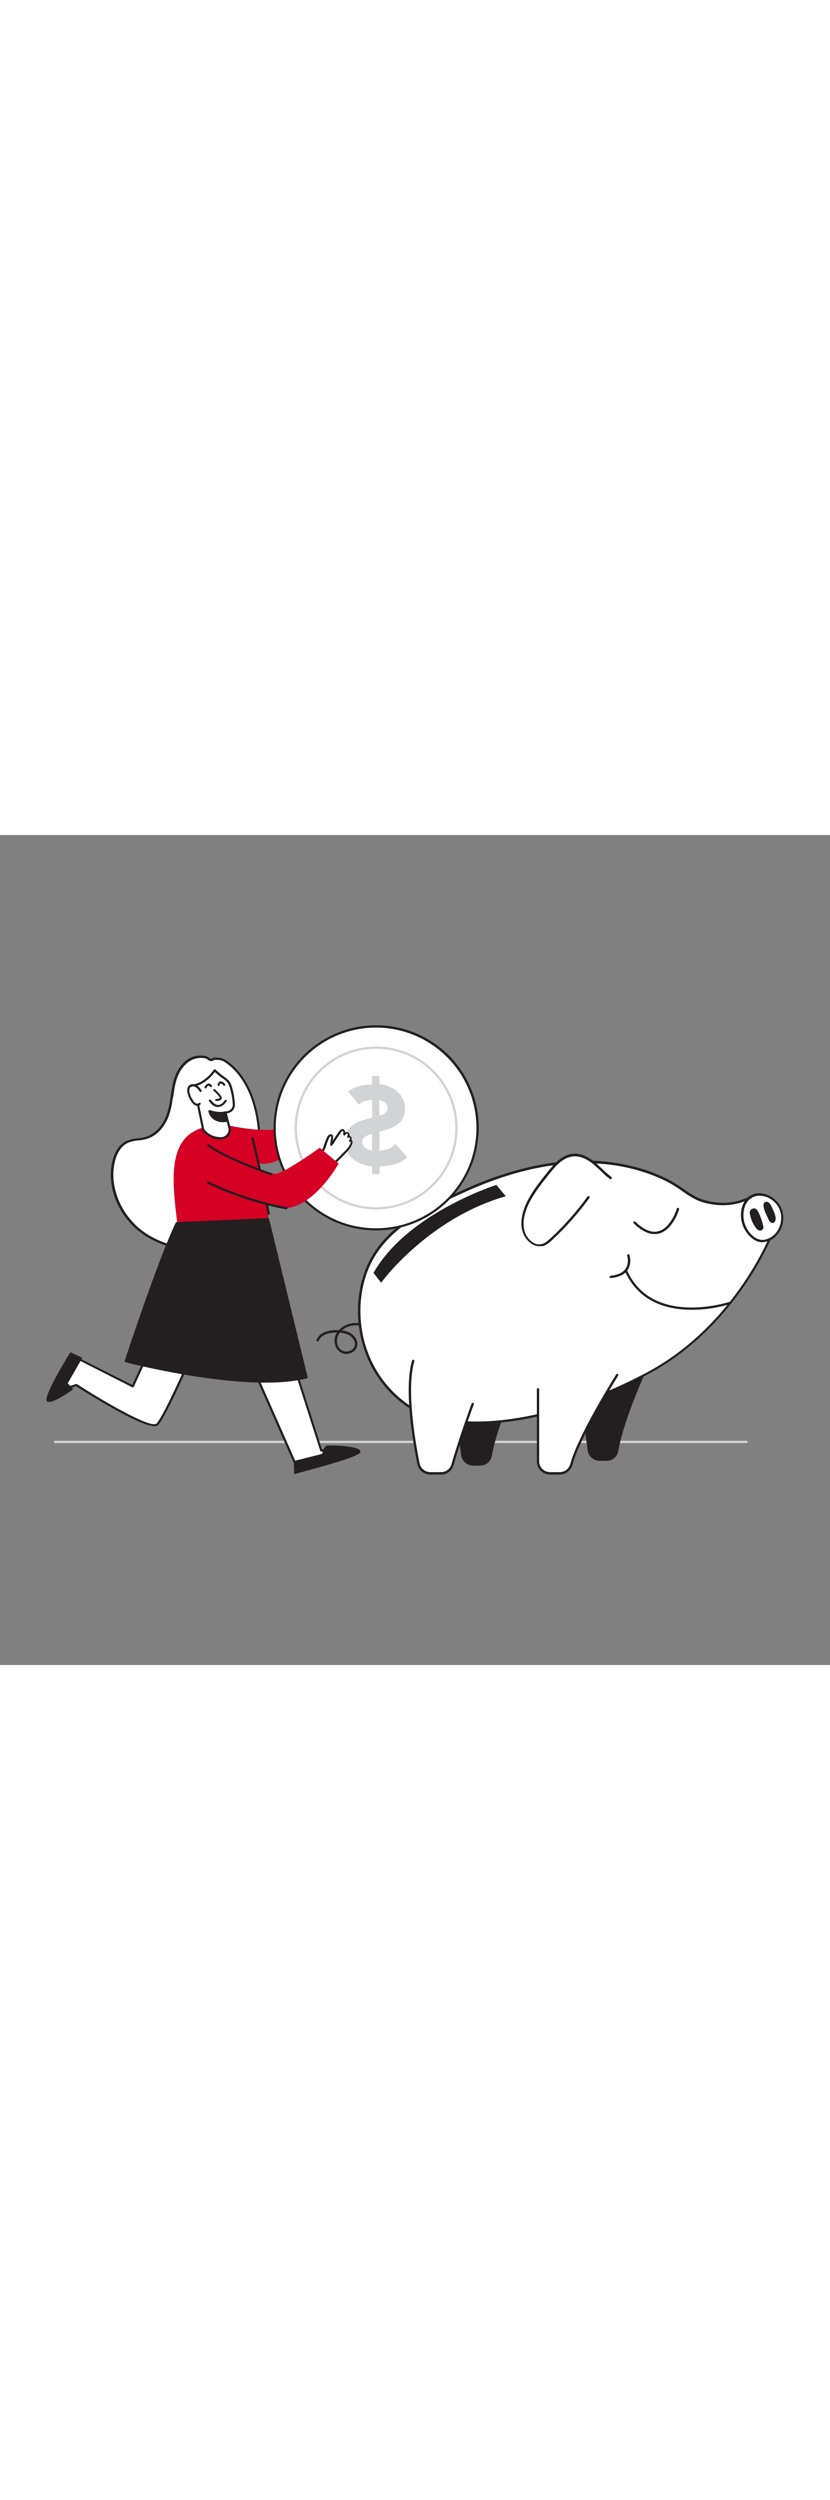 <svg version="1.1" id="Layer_1" xmlns="http://www.w3.org/2000/svg" xmlns:xlink="http://www.w3.org/1999/xlink" x="0px" y="0px" viewBox="0 0 500 500" style="width: 166px;" xml:space="preserve" data-imageid="savings-50" imageName="Savings" class="illustrations_image">
<rect x="0" y="0" width="500" height="500" fill="#808080" stroke="none"/>
<style type="text/css">
	.st0_savings-50{fill:#D1D3D4;}
	.st1_savings-50{fill:#231F20;}
	.st2_savings-50{fill:#FFFFFF;}
	.st3_savings-50{fill:#68E1FD;}
</style>
<path id="floor_savings-50" class="st0_savings-50" d="M449.5,366.3H33.2c-0.4,0-0.7-0.4-0.6-0.8c0-0.3,0.3-0.6,0.6-0.6h416.4c0.4,0,0.8,0.2,0.8,0.6&#xA;&#9;c0,0.4-0.2,0.8-0.6,0.8C449.6,366.3,449.6,366.3,449.5,366.3z"/>
<g id="piggy_bank_savings-50">
	<path class="st1_savings-50" d="M208.6,312.6c-1.5,0-2.9-0.5-4.1-1.4c-3.2-2.5-3.9-7.8-1.5-11.5c-2.4,0-9.1,0.2-11,4.9&#xA;&#9;&#9;c-0.2,0.4-0.6,0.5-0.9,0.4c-0.4-0.1-0.5-0.5-0.4-0.9c0,0,0,0,0,0c1.5-3.9,6.2-6,12.6-5.8h0.8c2.5-2.6,5.9-4.1,9.4-4.3&#xA;&#9;&#9;c4.2-0.3,8.3,0.9,11.7,2.1c0.4,0.1,0.6,0.5,0.4,0.9c-0.1,0.4-0.5,0.6-0.9,0.4c-3.3-1.1-7.2-2.3-11.1-2c-2.8,0.1-5.5,1.2-7.7,3&#xA;&#9;&#9;c2,0.2,3.9,0.8,5.6,1.9c2.8,1.8,4.3,4.9,3.6,7.7c-0.5,2-2,3.5-4,4.1C210.3,312.4,209.4,312.6,208.6,312.6z M204.7,299.8&#xA;&#9;&#9;c-0.2,0.2-0.3,0.4-0.5,0.7c-2,3.2-1.5,7.6,1.2,9.6c1.5,1.1,3.5,1.3,5.2,0.7c1.5-0.4,2.6-1.6,3.1-3.1c0.6-2.4-1.1-4.9-3-6.2&#xA;&#9;&#9;C208.9,300.5,206.8,299.9,204.7,299.8L204.7,299.8z"/>
	<path class="st1_savings-50" d="M391.1,318.6c0,0-15.1,31.9-18.6,52.4c-0.6,3.5-3.6,6-7.1,6h-4.2c-3.6,0-6.7-2.7-7.2-6.3l-6-45.3"/>
	<path class="st1_savings-50" d="M314.9,321.6c0,0-15,32-18.6,52.3c-0.6,3.5-3.6,6-7.1,6h-4.2c-3.6,0-6.7-2.7-7.2-6.3l-5.9-45.3"/>
	<path class="st2_savings-50" d="M243.9,342.5c-29.2-21.8-33.7-60.7-20.4-86.2c11.5-21.9,35.8-32.8,57.4-42.5c23.2-10.4,48.3-17.5,73.9-17&#xA;&#9;&#9;c16.6,0.3,33.4,3.9,48.2,11.6c7,3.6,13,9.8,20.5,12c9.3,2.8,18.6,2.6,27.5-1.6l14.1,21.2c0,0-21,55.5-75.2,84.3&#xA;&#9;&#9;S273.1,364.3,243.9,342.5z"/>
	<path class="st1_savings-50" d="M287.1,354.7c-18,0-33.2-3.8-43.7-11.6c-29.8-22.3-33.8-61.8-20.6-87.1c11.6-22.1,36-33.1,57.6-42.8&#xA;&#9;&#9;c26.2-11.8,51.2-17.5,74.3-17.1c17.6,0.4,34.4,4.4,48.5,11.7c2.8,1.5,5.5,3.3,8.1,5.1c3.9,2.7,7.9,5.5,12.3,6.8&#xA;&#9;&#9;c9.6,2.9,18.7,2.4,27-1.5c0.3-0.1,0.7,0,0.9,0.2l14.1,21.2c0.1,0.2,0.2,0.4,0.1,0.6c-0.2,0.6-21.7,56-75.5,84.7&#xA;&#9;&#9;C353.8,344.5,316.7,354.7,287.1,354.7z M244.3,341.9c27.2,20.4,87,12.9,145.3-18.1c51.1-27.2,72.8-78.9,74.7-83.6l-13.6-20.4&#xA;&#9;&#9;c-8.5,3.8-17.8,4.2-27.5,1.4c-4.7-1.4-8.8-4.3-12.7-7c-2.5-1.8-5.2-3.5-7.9-5c-13.9-7.2-30.5-11.2-47.9-11.5&#xA;&#9;&#9;c-22.9-0.5-47.6,5.2-73.6,16.9c-21.5,9.7-45.7,20.6-57,42.2C211.2,281.5,215.2,320.2,244.3,341.9L244.3,341.9z"/>
	<path class="st2_savings-50" d="M371.8,325.4c0,0-22.8,36.3-27.6,53.9c-0.9,3.2-3.8,5.3-7,5.3h-5.7c-4,0-7.3-3.3-7.3-7.3v-43.4"/>
	<path class="st1_savings-50" d="M337.1,385.3h-5.7c-4.4,0-8-3.6-8-8v-43.4c0-0.4,0.3-0.7,0.7-0.7c0.4,0,0.7,0.3,0.7,0.7v43.4&#xA;&#9;&#9;c0,3.6,2.9,6.5,6.6,6.5h5.7c3,0,5.6-1.9,6.4-4.8c4.7-17.5,27.5-53.7,27.7-54.1c0.2-0.3,0.6-0.4,1-0.2c0,0,0,0,0,0&#xA;&#9;&#9;c0.3,0.2,0.4,0.6,0.2,1c0,0,0,0,0,0c-0.2,0.4-22.9,36.4-27.6,53.7C343.9,382.9,340.7,385.3,337.1,385.3z"/>
	<path class="st2_savings-50" d="M284.8,342.9c0,0-8,22-12.1,36.4c-0.9,3.1-3.7,5.3-7,5.3h-6.5c-3.5,0-6.4-2.4-7.1-5.8&#xA;&#9;&#9;c-2.6-13-8.1-44.8-3.2-61.9"/>
	<path class="st1_savings-50" d="M265.7,385.3h-6.5c-3.8,0-7-2.7-7.8-6.4c-2.6-12.9-8.2-44.9-3.2-62.3c0.1-0.4,0.5-0.6,0.9-0.5s0.6,0.5,0.5,0.9&#xA;&#9;&#9;c-4.9,17,0.6,48.8,3.2,61.6c0.6,3,3.3,5.2,6.4,5.2h6.5c2.9,0,5.5-1.9,6.3-4.8c4-14.3,12-36.3,12.1-36.5c0.1-0.4,0.6-0.5,0.9-0.4&#xA;&#9;&#9;c0.4,0.1,0.6,0.5,0.4,0.9c-0.1,0.2-8.1,22.2-12.1,36.4C272.4,382.9,269.3,385.3,265.7,385.3z"/>
	<path class="st2_savings-50" d="M439.9,281.8c0,0-47.9,16.2-63.1-20.2"/>
	<path class="st1_savings-50" d="M416.6,286c-14.7,0-32.3-4.6-40.5-24.1c-0.2-0.4,0-0.8,0.4-0.9c0,0,0,0,0,0c0.4-0.2,0.8,0,0.9,0.4c0,0,0,0,0,0&#xA;&#9;&#9;c14.8,35.3,61.8,19.9,62.2,19.8c0.4-0.1,0.8,0.1,0.9,0.4c0,0,0,0,0,0c0.1,0.4-0.1,0.8-0.5,0.9C432.5,284.8,424.6,286,416.6,286z"/>
	<path class="st2_savings-50" d="M367.9,206.3c-3.6-2.7-6.6-6.1-10.1-9s-7.8-5.1-12.3-4.8c-6.4,0.5-11.2,5.9-15.2,10.9s-8,10.1-11.2,15.7&#xA;&#9;&#9;c-3,5.5-5.2,11.8-4.1,17.9c1,5.6,6.2,11,11.6,9.6c2.1-0.7,4-2,5.6-3.7c8.2-7.6,15.7-16.1,22.3-25.2"/>
	<path class="st1_savings-50" d="M324.9,247.7c-1.7,0-3.3-0.5-4.6-1.4c-3.1-2.1-5.2-5.3-5.9-8.9c-1-5.4,0.4-11.6,4.1-18.4&#xA;&#9;&#9;c3.1-5.7,7.2-10.8,11.2-15.8c4.3-5.4,9.1-10.8,15.7-11.2c4-0.3,8.4,1.4,12.8,5c1.6,1.3,3,2.7,4.5,4.1c1.8,1.7,3.6,3.4,5.6,4.9&#xA;&#9;&#9;c0.3,0.2,0.4,0.7,0.1,1c-0.2,0.3-0.7,0.4-1,0.2c0,0,0,0,0,0c-2-1.5-3.9-3.2-5.7-5c-1.4-1.4-2.9-2.7-4.4-4&#xA;&#9;&#9;c-4.1-3.3-8.1-4.9-11.8-4.6c-6.1,0.4-10.6,5.5-14.7,10.7c-3.9,4.9-8,10-11.1,15.6c-3.6,6.5-4.9,12.4-4,17.5c0.6,3.3,2.5,6.1,5.2,8&#xA;&#9;&#9;c1.6,1.1,3.6,1.5,5.5,1c2-0.5,3.6-2,5.3-3.5c8.2-7.6,15.6-16,22.2-25.1c0.2-0.3,0.7-0.4,1-0.2c0.3,0.2,0.4,0.7,0.2,1&#xA;&#9;&#9;c-6.6,9.1-14.1,17.6-22.4,25.3c-1.8,1.7-3.6,3.2-5.9,3.8C326.2,247.6,325.6,247.7,324.9,247.7z"/>
	<path class="st2_savings-50" d="M408.3,225.3c0,0-7.8,26-26.2,8.1"/>
	<path class="st1_savings-50" d="M394.3,240.4c-3.9,0-8.2-2.2-12.6-6.5c-0.3-0.3-0.2-0.7,0.1-1c0.3-0.2,0.6-0.2,0.9,0c5.1,4.9,9.7,6.9,13.9,5.8&#xA;&#9;&#9;c7.6-2,11.1-13.5,11.1-13.6c0.1-0.4,0.5-0.6,0.9-0.5c0,0,0,0,0,0c0.4,0.1,0.6,0.5,0.5,0.9c0,0,0,0,0,0c-0.1,0.5-3.8,12.4-12.1,14.6&#xA;&#9;&#9;C396,240.3,395.1,240.4,394.3,240.4z"/>
	<path class="st2_savings-50" d="M378.6,253.1c0,0,3.8,11.7-10.7,13"/>
	<path class="st1_savings-50" d="M367.9,266.9c-0.4,0-0.7-0.3-0.7-0.6c0-0.4,0.3-0.7,0.6-0.8c4.4-0.4,7.5-1.9,9.1-4.3c2.3-3.4,0.9-7.7,0.9-7.8&#xA;&#9;&#9;c-0.1-0.4,0.1-0.8,0.5-0.9c0.4-0.1,0.8,0.1,0.9,0.5c0.1,0.2,1.6,5-1.1,9C376.3,264.8,372.9,266.4,367.9,266.9L367.9,266.9z"/>
	<path class="st2_savings-50" d="M462.4,217.6c4.1,1.7,7.2,5.2,8.4,9.6c1.1,4.3,0.2,8.9-2.5,12.5c-2.7,3.7-7.7,6-12,4.4c-1.2-0.5-2.3-1.2-3.3-2&#xA;&#9;&#9;c-3.4-3-5.5-7.1-5.9-11.6C446.4,221,452.8,213.7,462.4,217.6z"/>
	<path class="st1_savings-50" d="M459.2,245.3c-1.1,0-2.2-0.2-3.2-0.6c-1.3-0.5-2.5-1.3-3.5-2.2c-3.5-3.1-5.7-7.4-6.1-12.1&#xA;&#9;&#9;c-0.4-5.4,1.4-10.1,4.8-12.7c3.1-2.2,7.1-2.6,11.4-0.8l0,0c4.3,1.8,7.6,5.5,8.8,10c1.1,4.5,0.2,9.3-2.6,13.1&#xA;&#9;&#9;C466.6,243.2,463.1,245.1,459.2,245.3z M457.4,217.3c-1.9,0-3.7,0.6-5.2,1.7c-3.1,2.2-4.6,6.5-4.3,11.4c0.4,4.3,2.4,8.3,5.6,11.1&#xA;&#9;&#9;c0.9,0.8,1.9,1.5,3.1,1.9c4.1,1.6,8.8-0.9,11.2-4.2c2.5-3.4,3.4-7.8,2.4-11.9c-1.1-4.1-4-7.4-8-9.1l0,0&#xA;&#9;&#9;C460.6,217.6,459,217.3,457.4,217.3L457.4,217.3z"/>
	<path class="st1_savings-50" d="M460,224c0.3,1.4,0.7,2.7,1.3,4c0.6,1.3,1.2,2.6,1.8,3.9s2.4,2.7,3.6,1.1c0.5-0.8,0.7-1.9,0.5-2.9&#xA;&#9;&#9;c-0.3-1.6-0.9-3.1-1.6-4.5c-0.6-1.4-1.7-4.2-3.3-4.6c-0.7-0.2-1.4,0-1.9,0.5c-0.2,0.2-0.3,0.5-0.4,0.7&#xA;&#9;&#9;C459.9,222.8,459.9,223.4,460,224z"/>
	<path class="st1_savings-50" d="M452.2,225.9c0.6-0.7,1.4-1,2.3-1c1.7,0.1,2.7,3,3.3,4.4c0.9,2,1.5,4.2,2,6.3c0.2,0.7,0.1,1.4-0.3,1.9&#xA;&#9;&#9;c-0.6,0.8-1.6,1-2.5,0.6c-0.5-0.2-0.9-0.6-1.3-1c-1.9-2.4-3.2-5.1-3.8-8.1c-0.2-0.7-0.3-1.5-0.2-2.3&#xA;&#9;&#9;C451.9,226.4,452,226.1,452.2,225.9z"/>
	<path class="st1_savings-50" d="M299,210.8c0,0-53.6,16.9-74,53l4.6,5.9c0,0,27.8-38.5,75.1-52.1L299,210.8z"/>
</g>
<g id="Character_savings-50">
	<path class="st2_savings-50" d="M103.1,160.3c1.3-8.2,1.7-16.4,8.2-22.8c3.3-3.2,8-4.5,12.5-3.5c1,0.2,2.2,1.6,3,1.6c1,0.1,2-0.8,2.7-0.8&#xA;&#9;&#9;c2.5,0.2,4,0.1,6.3,1.6c8.3,5.7,13.7,14.8,16.7,24.4c5.3,16.8,4.4,33.4-0.2,50.2c-3.7,13.7-12.3,25.6-24.2,33.4&#xA;&#9;&#9;c-12.1,7.9-28.5,4-40.2-3.6c-14.3-9.2-23.3-27.1-19.6-43.7c1.1-5,3.7-10.2,8.4-12.3c3.4-1.6,7.4-1.2,11.1-2.2&#xA;&#9;&#9;c6.2-1.7,10.9-7.3,13.2-13.3C101.9,166.4,102.7,163.4,103.1,160.3z"/>
	<path class="st1_savings-50" d="M112.8,249.4c-9.2,0-18.5-3.6-25.3-8c-15.3-9.9-23.5-28.1-19.9-44.4c0.8-3.7,3-10.2,8.8-12.8&#xA;&#9;&#9;c2.1-0.8,4.3-1.3,6.6-1.5c1.5-0.1,3-0.4,4.5-0.8c5.5-1.5,10.2-6.3,12.7-12.9c1-2.9,1.8-5.9,2.2-8.9l0,0c0.2-1,0.3-2,0.5-3.1&#xA;&#9;&#9;c1-7.1,2.1-14.4,8-20.1c3.5-3.4,8.4-4.8,13.1-3.7c0.6,0.2,1.2,0.5,1.8,0.9c0.4,0.3,0.7,0.5,1.2,0.7c0.4,0,0.8-0.2,1.2-0.4&#xA;&#9;&#9;c0.5-0.3,1-0.4,1.5-0.4c0.4,0,0.7,0.1,1.1,0.1c2,0,3.9,0.6,5.5,1.7c9.7,6.6,14.6,17.1,17,24.8c4.9,15.6,4.8,32.1-0.2,50.5&#xA;&#9;&#9;c-3.7,13.9-12.4,26-24.5,33.8C123.8,248,118.3,249.5,112.8,249.4z M103.8,160.4c-0.4,3.1-1.2,6.2-2.2,9.1&#xA;&#9;&#9;c-2.7,7-7.7,12.1-13.6,13.7c-1.5,0.4-3.1,0.7-4.7,0.8c-2.1,0.1-4.3,0.6-6.2,1.4c-5.2,2.4-7.3,8.4-8,11.9&#xA;&#9;&#9;c-3.5,15.5,4.7,33.6,19.3,43c10.4,6.7,27.1,11.7,39.5,3.6c11.8-7.7,20.3-19.5,23.9-33.1c5-18.1,5.1-34.4,0.3-49.8&#xA;&#9;&#9;c-2.3-7.4-7.1-17.7-16.5-24.1c-1.4-1-3.1-1.5-4.9-1.4l-1.1-0.1c-0.3,0.1-0.6,0.2-0.8,0.3c-0.6,0.3-1.2,0.5-1.8,0.5&#xA;&#9;&#9;c-0.7-0.1-1.3-0.4-1.8-0.9c-0.4-0.3-0.8-0.6-1.3-0.7c-4.3-1-8.7,0.3-11.9,3.4c-5.6,5.4-6.6,12.2-7.6,19.4&#xA;&#9;&#9;C104.1,158.3,104,159.4,103.8,160.4L103.8,160.4z"/>
	<path class="st3_savings-50 targetColor" d="M140.8,175.6c0,0,25.3,5.1,31.7-0.8s11.8-15.2,11.8-15.2s8.2,9.7,7.4,11s-17.4,30.5-36,27.2s-26.5,0-26.5,0&#xA;&#9;&#9;L140.8,175.6z" style="fill: rgb(214, 0, 36);"/>
	<circle class="st2_savings-50" cx="226.6" cy="176.4" r="61.1"/>
	<path class="st1_savings-50" d="M226.6,238.2c-34.1,0-61.8-27.6-61.8-61.8c0-34.1,27.6-61.8,61.8-61.8c34.1,0,61.8,27.6,61.8,61.8c0,0,0,0,0,0&#xA;&#9;&#9;C288.3,210.5,260.7,238.2,226.6,238.2z M226.6,116c-33.4,0-60.5,27-60.5,60.4s27,60.5,60.4,60.5c33.4,0,60.5-27,60.5-60.4&#xA;&#9;&#9;c0,0,0,0,0,0C287,143.1,259.9,116.1,226.6,116L226.6,116z"/>
	<path class="st0_savings-50" d="M224.1,145.2h4.5v4.8c2,0.2,3.9,0.7,5.8,1.5c1.8,0.7,3.5,1.7,4.9,3c1.4,1.2,2.6,2.7,3.4,4.4&#xA;&#9;&#9;c0.9,1.8,1.3,3.7,1.3,5.7c0,3.4-0.9,6.1-2.7,8.1c-2.2,2.2-4.9,3.8-7.8,4.6l-4.9,1.5v11.4c1.8-0.1,3.6-0.5,5.3-1.1&#xA;&#9;&#9;c1.7-0.6,3.2-1.7,4.3-3.1l7.2,8.1c-2.2,2-4.9,3.5-7.8,4.3c-2.9,0.8-5.9,1.2-8.9,1.2v4.7h-4.5v-4.7c-2.2-0.2-4.3-0.7-6.3-1.4&#xA;&#9;&#9;c-1.9-0.7-3.7-1.7-5.2-3c-1.5-1.3-2.7-2.8-3.5-4.6c-0.9-2-1.3-4.1-1.3-6.3c-0.1-2.8,0.8-5.6,2.7-7.8c1.9-2.1,4.4-3.7,7.1-4.4&#xA;&#9;&#9;l6.5-1.9v-10.7c-1.4,0.1-2.9,0.4-4.3,0.8c-1.4,0.4-2.6,1.1-3.7,2.1l-6.5-7.9c2-1.6,4.4-2.7,6.9-3.3c2.5-0.6,5-0.9,7.6-0.9&#xA;&#9;&#9;L224.1,145.2z M228.6,169c0.3-0.1,0.7-0.2,1.2-0.3c0.6-0.2,1.1-0.4,1.6-0.7c0.6-0.4,1-0.8,1.4-1.4c0.4-0.7,0.7-1.6,0.6-2.4&#xA;&#9;&#9;c0.1-1.2-0.5-2.4-1.5-3.1c-1-0.7-2.2-1.2-3.4-1.4L228.6,169z M224.1,179.9l-1.3,0.5c-0.6,0.2-1.1,0.5-1.7,0.7&#xA;&#9;&#9;c-0.5,0.2-1,0.5-1.4,0.9c-0.4,0.3-0.8,0.8-1,1.2c-0.3,0.6-0.4,1.2-0.4,1.8c0,0.7,0.2,1.4,0.5,2c0.3,0.6,0.8,1.1,1.3,1.5&#xA;&#9;&#9;c0.6,0.4,1.2,0.8,1.9,1c0.7,0.2,1.4,0.4,2.1,0.6L224.1,179.9z"/>
	<path class="st0_savings-50" d="M226.6,225.6c-27.1,0-49.1-22-49.1-49.1c0-27.1,22-49.1,49.1-49.1s49.1,22,49.1,49.1c0,0,0,0,0,0&#xA;&#9;&#9;C275.7,203.6,253.7,225.5,226.6,225.6z M226.6,128.8c-26.3,0-47.7,21.3-47.7,47.7c0,26.3,21.3,47.7,47.7,47.7&#xA;&#9;&#9;c26.3,0,47.7-21.3,47.7-47.7c0,0,0,0,0,0C274.2,150.1,252.9,128.8,226.6,128.8z"/>
	<path class="st2_savings-50" d="M192.5,192.3c1.7-1.1,2.9-2.8,3.5-4.7c0.6-1.9,1.3-3.8,2.2-5.6c0.2-0.4,0.6-0.8,1-1c0.4-0.2,1-0.1,1.2,0.4&#xA;&#9;&#9;c0.1,0.2,0.1,0.5,0,0.7c-0.2,1.5-0.6,3.1-0.7,4.6c1-0.8,1.7-2.6,2.4-3.6l2.9-4.2c0.2-0.4,0.5-0.7,0.9-1c0.4-0.3,0.8-0.3,1.2-0.1&#xA;&#9;&#9;c0.4,0.3,0.6,0.8,0.5,1.3c-0.1,0.5-0.1,1-0.1,1.4c0.3-0.4,0.6-0.7,1-0.9c0.4-0.2,0.9-0.2,1.3,0c0.7,0.5,0.5,1.6,0.1,2.4&#xA;&#9;&#9;c0.3-0.4,0.8-0.4,1.2-0.2c0,0,0,0,0,0c0.3,0.3,0.5,0.8,0.4,1.2c-0.1,0.5-0.3,0.9-0.5,1.3c0.1-0.4,0.7-0.4,1-0.1&#xA;&#9;&#9;c0.2,0.4,0.2,0.8,0,1.2c-0.9,2.7-3,4.7-4.9,6.7c-2.3,2.4-4.7,4.7-7.1,6.9"/>
	<path class="st1_savings-50" d="M199.9,199.7c-0.4,0-0.6-0.3-0.6-0.7c0-0.2,0.1-0.4,0.2-0.5c2.4-2.2,4.8-4.5,7.1-6.9l0.6-0.6&#xA;&#9;&#9;c1.8-1.8,3.4-3.5,4.1-5.8c0.1-0.2,0.1-0.3,0.1-0.5c-0.2,0.2-0.4,0.3-0.7,0.2c-0.3-0.1-0.5-0.4-0.4-0.7c0-0.2,0.1-0.4,0.2-0.5&#xA;&#9;&#9;c0.1-0.2,0.2-0.5,0.3-0.8c0.1-0.2,0-0.5-0.2-0.7c-0.1,0-0.2,0-0.2,0c-0.2,0.3-0.6,0.4-0.9,0.2c-0.3-0.2-0.4-0.5-0.3-0.9&#xA;&#9;&#9;c0.3-0.6,0.4-1.4,0.1-1.6c-0.2-0.1-0.5-0.1-0.6,0.1c-0.3,0.2-0.6,0.5-0.8,0.8c-0.2,0.2-0.4,0.3-0.7,0.2c-0.2-0.1-0.4-0.3-0.4-0.5&#xA;&#9;&#9;c-0.1-0.4-0.1-0.8,0-1.1c0-0.1,0-0.3,0-0.4c0-0.2,0-0.5-0.2-0.7c-0.2-0.1-0.4,0-0.5,0.1c-0.3,0.2-0.5,0.5-0.7,0.8l-2.9,4.2&#xA;&#9;&#9;c-0.2,0.3-0.4,0.7-0.7,1.1c-0.5,1-1.1,1.9-1.9,2.6c-0.2,0.2-0.5,0.2-0.7,0.1c-0.2-0.1-0.4-0.4-0.3-0.6c0.1-1.1,0.3-2.2,0.4-3.3&#xA;&#9;&#9;c0.1-0.5,0.2-0.9,0.2-1.4c0-0.1,0-0.3,0-0.4c-0.1-0.1-0.2-0.1-0.4,0c-0.3,0.2-0.5,0.5-0.7,0.8c-0.6,1.2-1.1,2.4-1.5,3.7&#xA;&#9;&#9;c-0.2,0.6-0.4,1.2-0.6,1.8c-0.6,2.1-2,3.9-3.8,5.1c-0.3,0.2-0.7,0.1-0.9-0.2s-0.1-0.7,0.2-0.9l0,0c1.5-1.1,2.7-2.6,3.2-4.4&#xA;&#9;&#9;c0.2-0.6,0.4-1.2,0.6-1.8c0.4-1.3,0.9-2.6,1.6-3.9c0.3-0.6,0.7-1,1.3-1.3c0.4-0.2,0.9-0.2,1.3,0c0.4,0.1,0.6,0.4,0.8,0.8&#xA;&#9;&#9;c0.1,0.3,0.1,0.7,0.1,1c-0.1,0.5-0.1,1-0.2,1.4c0,0.2-0.1,0.4-0.1,0.7l0.2-0.3c0.2-0.5,0.5-0.9,0.7-1.2l2.9-4.2&#xA;&#9;&#9;c0.3-0.4,0.6-0.8,1-1.1c0.6-0.4,1.3-0.5,1.9-0.1c0.6,0.4,0.9,1.1,0.8,1.8c0.6-0.3,1.3-0.3,1.9,0c0.6,0.5,0.9,1.2,0.8,2&#xA;&#9;&#9;c0.2,0,0.5,0.2,0.6,0.3c0.5,0.5,0.8,1.2,0.6,1.9c0,0.1,0,0.2-0.1,0.3c0.2,0.1,0.3,0.2,0.4,0.4c0.3,0.5,0.4,1.2,0.1,1.8&#xA;&#9;&#9;c-0.8,2.6-2.7,4.5-4.4,6.3l-0.6,0.6c-2.3,2.4-4.7,4.7-7.2,6.9C200.1,199.6,200,199.7,199.9,199.7z"/>
	<path class="st2_savings-50" d="M89.2,312.7l-9,19.5l-35.5-17.9c0,0-12.5,19.4-9.9,19.7s11.2-2.7,11.2-2.7s44,28.5,48.7,23.6s22-44.6,22-44.6"/>
	<path class="st1_savings-50" d="M92.9,356.1c-3,0-9.5-2.1-24.7-10.6c-10.5-5.9-20.6-12.3-22.4-13.5c-1.7,0.6-8.7,3-11.2,2.7&#xA;&#9;&#9;c-0.3,0-0.6-0.3-0.8-0.6c-1-2.2,6.8-14.8,10.2-20.2c0.2-0.3,0.5-0.4,0.8-0.2l34.9,17.6l8.7-18.9c0.2-0.3,0.6-0.4,0.9-0.3&#xA;&#9;&#9;c0.3,0.2,0.4,0.5,0.3,0.8l-9,19.5c-0.1,0.2-0.2,0.3-0.4,0.3c-0.2,0.1-0.3,0.1-0.5,0L45,315.1c-5,7.8-9.8,16.5-9.8,18.3&#xA;&#9;&#9;c2.2,0.1,8.4-1.9,10.6-2.7c0.2-0.1,0.4,0,0.6,0.1c16.8,10.9,44.8,27,47.9,23.7c4.6-4.7,21.7-44,21.9-44.4c0.1-0.3,0.5-0.5,0.9-0.3&#xA;&#9;&#9;c0,0,0,0,0,0c0.3,0.1,0.5,0.5,0.3,0.8c0,0,0,0,0,0c-0.7,1.6-17.4,39.9-22.1,44.8C94.6,355.9,93.8,356.2,92.9,356.1z"/>
	<path class="st2_savings-50" d="M172,303.6l21.5,67.2c0,0,21.3-0.3,19.2,1.2s-34,8.4-34,8.4l-37.8-85.7"/>
	<path class="st1_savings-50" d="M178.6,381c-0.3,0-0.5-0.1-0.6-0.4L140.2,295c-0.1-0.3,0-0.7,0.3-0.9c0,0,0,0,0,0c0.3-0.1,0.7,0,0.9,0.3&#xA;&#9;&#9;l37.6,85.2c11.4-2.5,27.8-6.2,32.2-7.8c-5.9-0.5-11.8-0.6-17.7-0.4c-0.3,0-0.5-0.2-0.6-0.5l-21.5-67.2c-0.1-0.3,0.1-0.7,0.4-0.8&#xA;&#9;&#9;c0,0,0,0,0,0c0.3-0.1,0.7,0.1,0.8,0.4c0,0,0,0,0,0l21.3,66.7c18.9-0.3,19.3,0.9,19.4,1.4c0.1,0.4,0,0.8-0.4,1&#xA;&#9;&#9;c-2.1,1.5-31,7.8-34.3,8.5L178.6,381z"/>
	<path class="st3_savings-50 targetColor" d="M110.4,184.1c-8.9,11.9-5.4,33.6-3.6,50l55-2.7c0,0-5.8-42.9-12.5-52.3C140.9,173,119.3,172.1,110.4,184.1z" style="fill: rgb(214, 0, 36);"/>
	<path class="st1_savings-50" d="M161.8,228.8c-0.3,0-0.6-0.2-0.6-0.6c-2.3-14.6-9.6-45.1-9.7-45.4c-0.1-0.3,0.1-0.7,0.5-0.8c0,0,0,0,0,0&#xA;&#9;&#9;c0.3-0.1,0.7,0.1,0.8,0.5c0,0,0,0,0,0c0.1,0.3,7.3,30.8,9.7,45.5c0.1,0.3-0.2,0.7-0.5,0.7c0,0,0,0,0,0L161.8,228.8z"/>
	<path class="st2_savings-50" d="M135.8,167.1l2.5,9.9c0,0,0.4,5.8-6.1,5.6c-3.9-0.2-7.5-2-9.8-5.1l-3.6-17.4c0.1-3.2-0.4-6.4-1.3-9.5&#xA;&#9;&#9;c7.3-1.9,11.7-8.9,11.7-8.9s3.5,3.2,4.9,4.1c1.1,0.7,2.1,1.5,3,2.4c1.5,1.7,2,4.1,2.5,6.2c0.6,2.5,1,5.1,1.1,7.7&#xA;&#9;&#9;C140.9,167,135.8,167.1,135.8,167.1z"/>
	<path class="st1_savings-50" d="M132.5,183.3h-0.3c-4.1-0.1-7.9-2.1-10.3-5.4c0-0.1-0.1-0.1-0.1-0.2c0,0-3.6-17.3-3.6-17.4c0-0.3,0-0.7,0-1&#xA;&#9;&#9;c0-2.9-0.4-5.7-1.2-8.5c-0.1-0.2,0-0.3,0.1-0.5c0.1-0.1,0.2-0.3,0.4-0.3c7-1.8,11.3-8.6,11.3-8.6c0.2-0.3,0.6-0.4,0.9-0.2&#xA;&#9;&#9;c0,0,0.1,0.1,0.1,0.1c0,0,3.4,3.1,4.8,4c1.1,0.7,2.2,1.6,3.1,2.5c1.6,1.8,2.2,4.4,2.7,6.5c0.6,2.6,1,5.2,1.1,7.8&#xA;&#9;&#9;c0.1,1.4-0.4,2.8-1.3,3.9c-1,0.9-2.2,1.5-3.5,1.7l2.3,9.2c0.1,1.7-0.5,3.4-1.6,4.7C136.1,182.7,134.3,183.4,132.5,183.3z&#xA;&#9;&#9; M123,177.2c2.2,2.9,5.6,4.6,9.2,4.8c2.5,0.4,4.9-1.2,5.4-3.7c0.1-0.4,0.1-0.8,0.1-1.2l-2.5-9.8c0-0.2,0-0.4,0.1-0.6&#xA;&#9;&#9;c0.1-0.2,0.3-0.2,0.5-0.2c1.3,0,2.5-0.5,3.4-1.4c0.7-0.8,1.1-1.9,1-2.9c-0.1-2.5-0.5-5.1-1.1-7.6c-0.5-2-1-4.3-2.4-5.9&#xA;&#9;&#9;c-0.9-0.9-1.8-1.7-2.9-2.3c-1.5-1.1-3-2.4-4.4-3.6c-1.2,1.7-5.2,6.6-11.1,8.4c0.8,2.7,1.1,5.4,1.1,8.2c0,0.2,0,0.5,0,0.7l0,0&#xA;&#9;&#9;C119.5,160,119.5,160.3,123,177.2z"/>
	<path class="st1_savings-50" d="M136.9,172c0,0-4,1.2-7.3-0.9c-1.8-1-3.1-2.8-3.5-4.9c0,0,5.1,1.9,9.6,0.8L136.9,172z"/>
	<path class="st1_savings-50" d="M134.2,173c-1.7,0-3.4-0.4-4.9-1.3c-2-1.1-3.4-3.1-3.8-5.3c0-0.2,0.1-0.4,0.2-0.6c0.2-0.1,0.4-0.2,0.6-0.1&#xA;&#9;&#9;c0.1,0,5,1.8,9.3,0.8c0.3-0.1,0.7,0.1,0.8,0.5l1.1,4.9c0.1,0.3-0.1,0.7-0.4,0.8C136.1,172.9,135.2,173,134.2,173z M127,167.2&#xA;&#9;&#9;c0.6,1.4,1.7,2.6,3,3.4c1.9,1,4.1,1.4,6.2,0.9l-0.9-3.7C132.5,168.2,129.7,168,127,167.2z"/>
	<path class="st1_savings-50" d="M130.3,160.2L130.3,160.2c-0.4,0-0.7-0.3-0.7-0.6c0-0.3,0.3-0.6,0.6-0.6l0,0c0.8,0,2-0.2,2.2-0.7&#xA;&#9;&#9;c0-0.4-1.7-2.5-3.7-4.2c-0.3-0.2-0.3-0.6-0.1-0.9c0,0,0,0,0,0c0.2-0.2,0.6-0.2,0.9,0c3.1,2.9,4.5,4.8,4,5.8&#xA;&#9;&#9;C133,160.1,130.9,160.2,130.3,160.2z"/>
	<path class="st2_savings-50" d="M120.9,154.2c-0.7-1.1-1.6-2.1-2.7-2.9c-1.1-0.8-2.6-0.8-3.7,0c-1.1,1-1.2,2.7-0.8,4.1c0.4,1.6,1.1,3.1,2,4.6&#xA;&#9;&#9;c0.5,0.9,1.2,1.6,2,2.1c0.9,0.5,2,0.4,2.7-0.3"/>
	<path class="st1_savings-50" d="M118.9,163.1c-0.6,0-1.1-0.1-1.6-0.4c-0.9-0.6-1.7-1.4-2.2-2.4c-1-1.5-1.7-3.1-2.1-4.7c-0.5-2.1-0.2-3.8,1-4.8&#xA;&#9;&#9;c1.3-1,3.1-1,4.5-0.1c1.2,0.8,2.1,1.9,2.9,3.1c0.2,0.3,0.1,0.7-0.2,0.9c-0.3,0.2-0.7,0.1-0.9-0.1c0,0,0,0,0,0&#xA;&#9;&#9;c-0.6-1.1-1.5-2-2.5-2.7c-0.9-0.6-2.1-0.6-3,0c-1.1,0.9-0.7,2.9-0.6,3.4c0.4,1.6,1.1,3,2,4.4c0.4,0.8,1,1.4,1.7,1.9&#xA;&#9;&#9;c0.6,0.4,1.4,0.3,1.9-0.1c0.2-0.3,0.7-0.3,0.9-0.1s0.3,0.7,0.1,0.9C120.4,162.8,119.7,163.1,118.9,163.1z"/>
	<path class="st1_savings-50" d="M106.4,233.8c0,0-8.4,15.8-30.7,83.2c0,0,73.6,19.2,109,9.6l-23.2-95.2L106.4,233.8z"/>
	<path class="st1_savings-50" d="M160,329.9c-36.8,0-83.9-12.1-84.4-12.3c-0.2,0-0.3-0.2-0.4-0.3c-0.1-0.1-0.1-0.3-0.1-0.5&#xA;&#9;&#9;c22.1-66.7,30.7-83.1,30.8-83.3c0.1-0.2,0.3-0.3,0.5-0.3l55.1-2.4c0.3,0,0.6,0.2,0.6,0.5l23.2,95.2c0.1,0.3-0.1,0.7-0.4,0.8&#xA;&#9;&#9;C177.8,329.1,169.2,329.9,160,329.9z M76.5,316.6c7.3,1.9,74.2,18.2,107.4,9.6L161,232.1l-54.2,2.3&#xA;&#9;&#9;C105.5,237,96.7,255.5,76.5,316.6z"/>
	<path class="st1_savings-50" d="M177.6,377.5c0,0.1,17-4.2,17-4.2s1-4.3,2.4-4.8s18.9,0.2,19.5,2.9s-38.6,12.8-38.6,12.8L177.6,377.5z"/>
	<path class="st1_savings-50" d="M177.8,384.9c-0.1,0-0.3,0-0.4-0.1c-0.2-0.1-0.2-0.3-0.2-0.5l-0.2-6.8c0-0.3,0.2-0.6,0.5-0.6h0.1&#xA;&#9;&#9;c1-0.1,10.1-2.5,16.4-4.1c0.4-1.4,1.3-4.4,2.8-4.9s15.4,0,19.2,2.1c0.5,0.2,0.9,0.7,1.1,1.3c0.2,0.9,0.5,2.2-19.6,8.1&#xA;&#9;&#9;c-9.6,2.8-19.5,5.4-19.6,5.4L177.8,384.9z M178.3,378l0.2,5.5c17.3-4.5,35.9-10.1,37.4-12c-0.1-0.1-0.3-0.2-0.4-0.3&#xA;&#9;&#9;c-3.2-1.9-17-2.4-18.2-2c-0.6,0.2-1.6,2.4-2,4.3c-0.1,0.2-0.2,0.4-0.4,0.5C184.1,376.6,180,377.7,178.3,378L178.3,378z"/>
	<path class="st1_savings-50" d="M48.7,315.2L40,330.4l3.2,3.4c0,0-12.1,8.6-14.4,6.9s13.9-28.3,13.9-28.3L48.7,315.2z"/>
	<path class="st1_savings-50" d="M29.5,341.5c-0.4,0-0.8-0.1-1.1-0.3c-1.3-0.9,0-6.7,13.7-29.2c0.2-0.3,0.5-0.4,0.8-0.2l6.1,2.8&#xA;&#9;&#9;c0.2,0.1,0.3,0.2,0.3,0.4c0.1,0.2,0.1,0.3,0,0.5l-8.5,14.8l2.9,3c0.1,0.1,0.2,0.3,0.2,0.5c0,0.2-0.1,0.3-0.3,0.5&#xA;&#9;&#9;C41,336.1,33.1,341.5,29.5,341.5z M42.9,313.2c-7.3,12.1-14.4,25.5-13.7,27.1c1.1,0.8,7.5-2.7,13-6.6l-2.7-2.9&#xA;&#9;&#9;c-0.2-0.2-0.2-0.5-0.1-0.7l8.4-14.6L42.9,313.2z"/>
	<path class="st1_savings-50" d="M131.3,163.9c-1.9,0-3.7-1.2-5.4-3.6c-0.2-0.3-0.1-0.7,0.2-0.9c0.3-0.2,0.7-0.1,0.9,0.1c0,0,0,0,0,0&#xA;&#9;&#9;c1.5,2.1,3.1,3.2,4.6,3.1c2.2-0.1,3.8-2.7,3.8-2.8c0.2-0.3,0.6-0.4,0.9-0.2c0.3,0.2,0.4,0.5,0.2,0.8c0,0,0,0,0,0&#xA;&#9;&#9;c-0.1,0.1-1.9,3.2-4.8,3.4H131.3z"/>
	<path class="st1_savings-50" d="M123.8,152.7c-0.1,0-0.2,0-0.3-0.1c-0.3-0.2-0.4-0.5-0.3-0.8c0.1-0.2,1.1-2,2.5-2.1c0.8,0,1.5,0.5,1.9,1.2&#xA;&#9;&#9;c0.2,0.3,0.1,0.7-0.2,0.9s-0.7,0.1-0.9-0.2c-0.2-0.3-0.5-0.6-0.8-0.6c-0.5,0-1.2,0.9-1.4,1.4C124.2,152.5,124,152.7,123.8,152.7z"/>
	<path class="st1_savings-50" d="M131.7,151.2L131.7,151.2c-0.4-0.1-0.7-0.4-0.6-0.7c0.1-0.8,0.7-2.2,2-2.1c1,0.2,1.9,0.8,2.5,1.7&#xA;&#9;&#9;c0.2,0.3,0.1,0.7-0.2,0.9c0,0,0,0,0,0c-0.3,0.2-0.7,0.1-0.9-0.2c-0.4-0.6-0.9-1-1.5-1.1c-0.6,0-0.7,1-0.7,1&#xA;&#9;&#9;C132.2,151,132,151.2,131.7,151.2z"/>
	<path class="st3_savings-50 targetColor" d="M120.9,204.4c0,0,31.9,19.1,51.6,20.4c17.8-1.9,31.5-26.9,31.5-26.9l-11.4-9.5c0,0-20.1,14.5-26.4,15.8&#xA;&#9;&#9;c-7.1-1.1-37.9-13.6-37.9-13.6" style="fill: rgb(214, 0, 36);"/>
	<path class="st1_savings-50" d="M172.5,225.5h-0.1c-0.2,0-21.6-3.4-47.2-15.4c-0.3-0.1-0.5-0.5-0.3-0.9c0,0,0,0,0,0c0.2-0.3,0.5-0.5,0.9-0.3&#xA;&#9;&#9;c25.4,11.9,46.7,15.2,46.9,15.3c0.4,0.1,0.6,0.4,0.5,0.8C173,225.3,172.8,225.5,172.5,225.5z"/>
	<path class="st1_savings-50" d="M163.3,204.9c-0.1,0-0.1,0-0.2,0c-1.1-0.4-27.5-9.5-38.1-17.6c-0.2-0.3-0.2-0.7,0.1-0.9&#xA;&#9;&#9;c0.2-0.2,0.5-0.2,0.7-0.1c10.4,8,37.4,17.3,37.7,17.4c0.3,0.1,0.5,0.5,0.4,0.8c0,0,0,0,0,0C163.8,204.8,163.6,205,163.3,204.9z"/>
</g>
</svg>